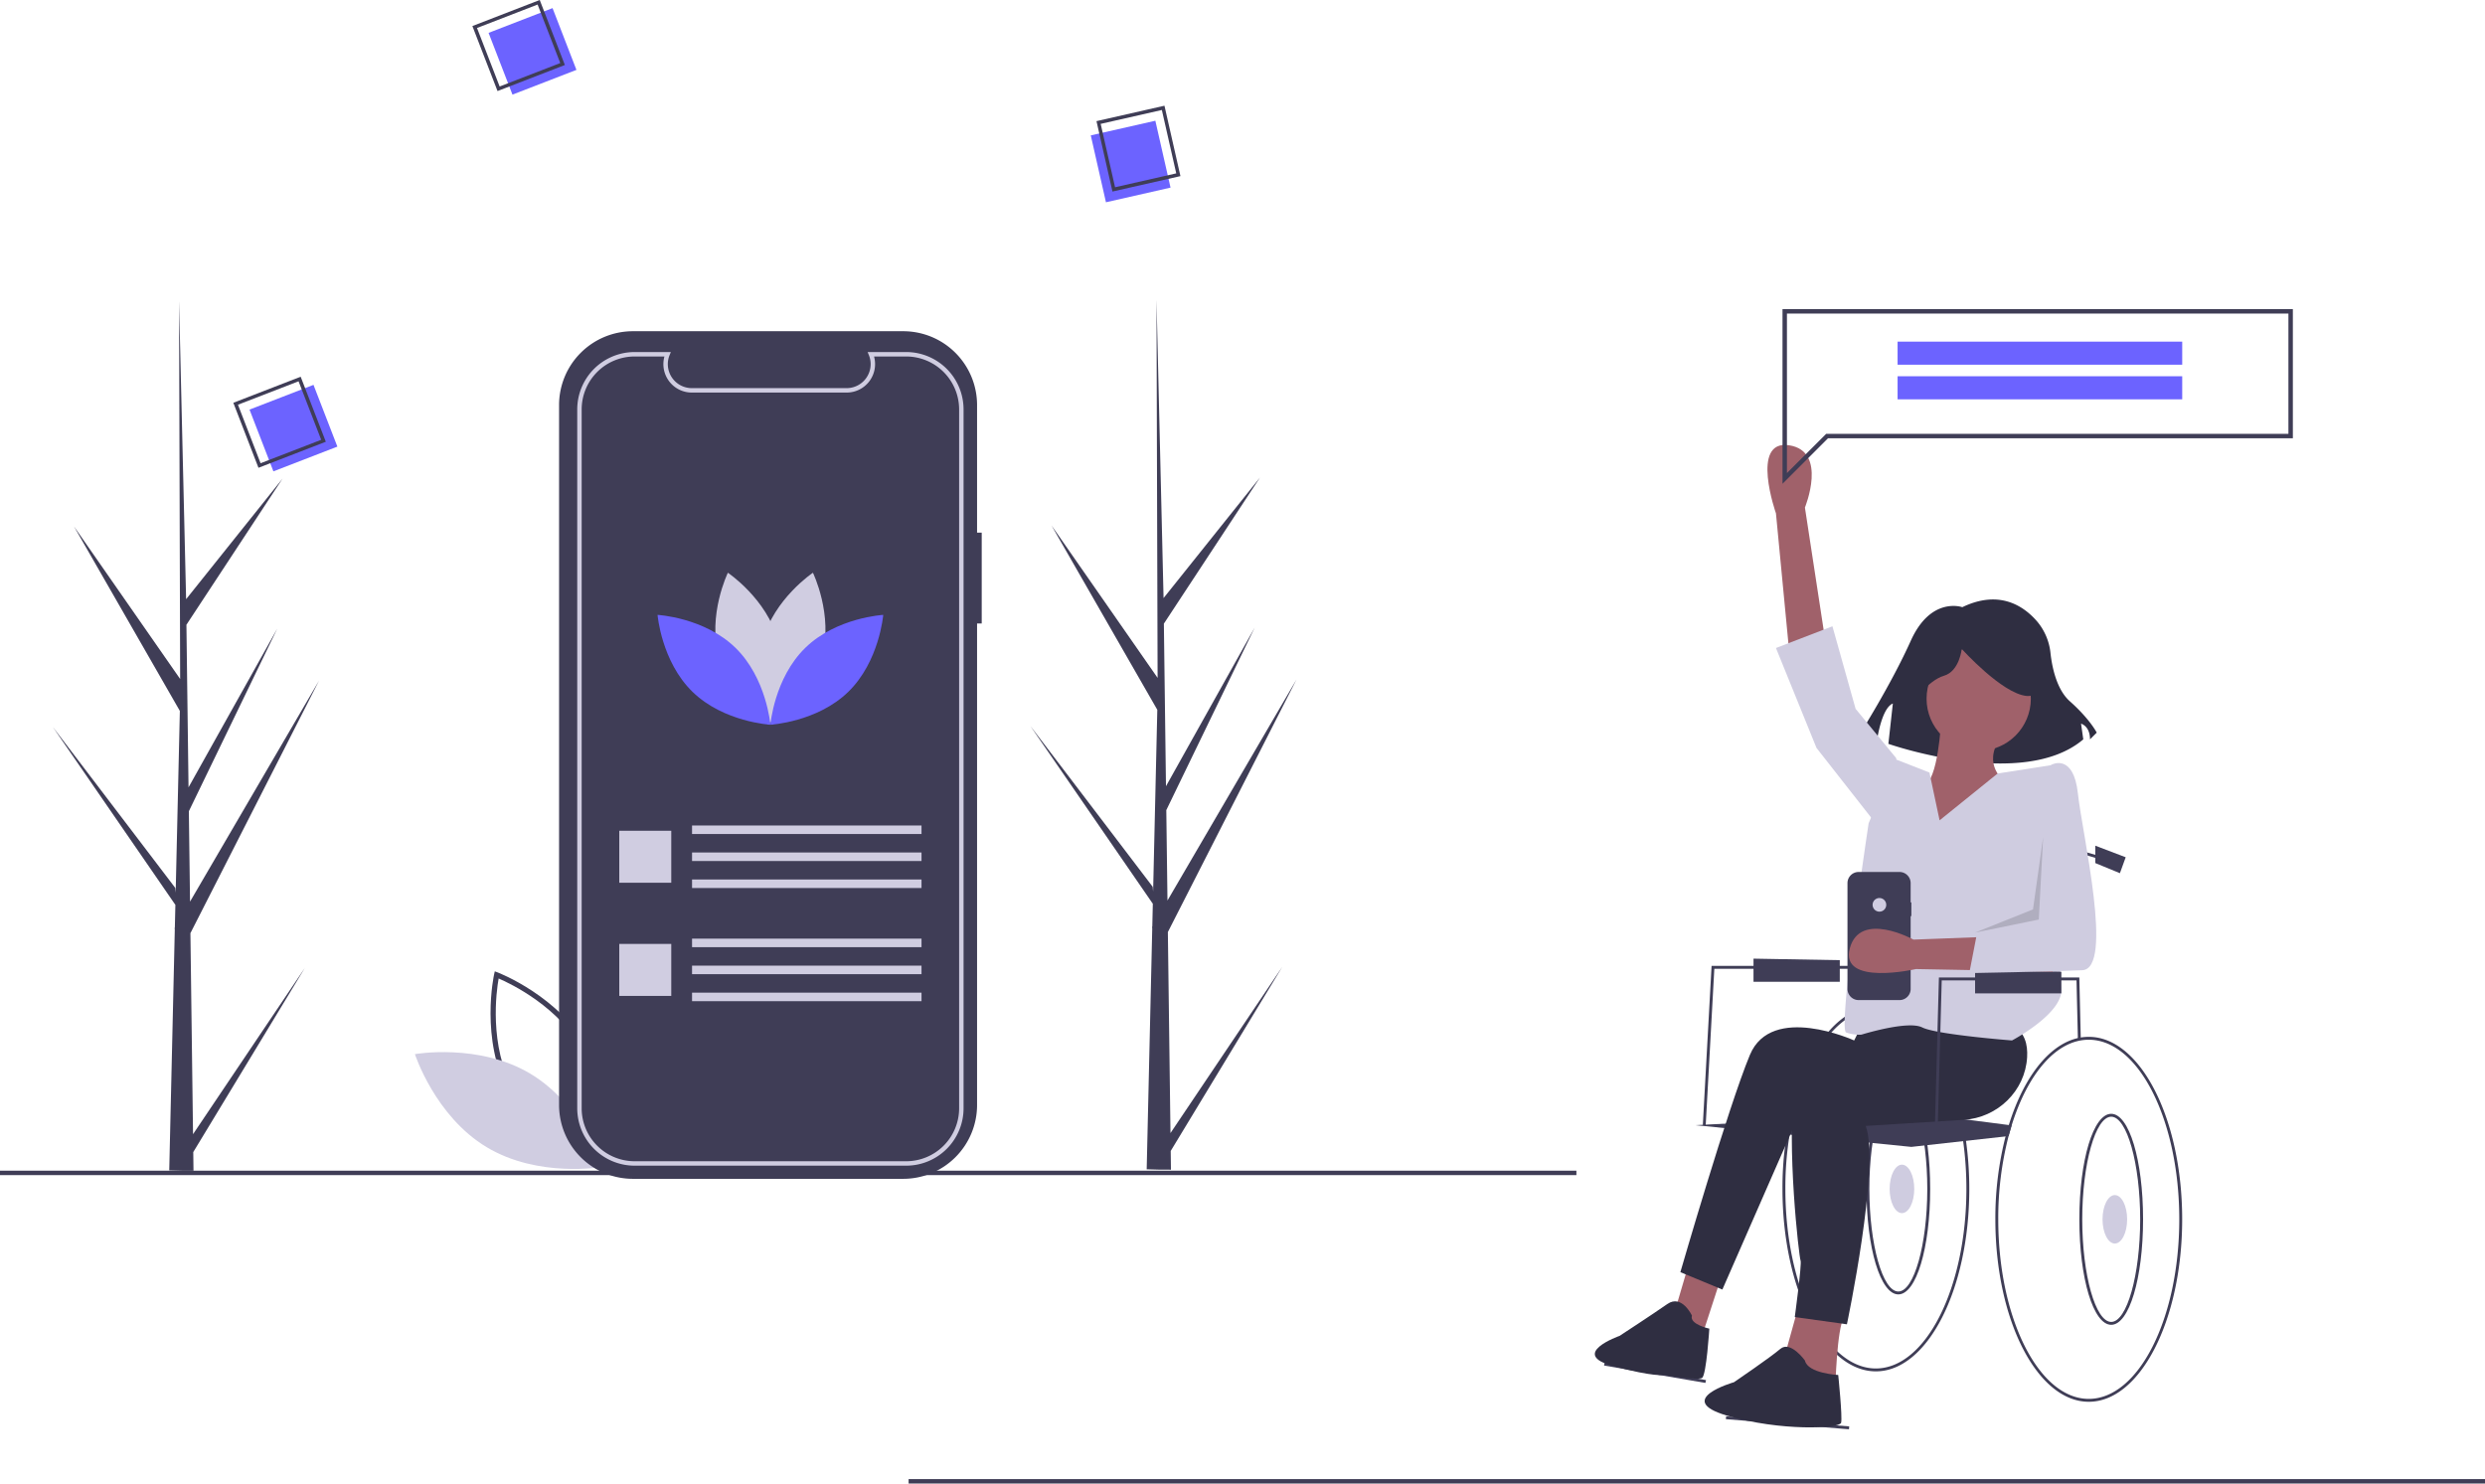<svg xmlns="http://www.w3.org/2000/svg" id="adda4e41-4675-4828-8905-d91a367a8d62" data-name="Layer 1" width="1119.901" height="668.597" viewBox="0 0 1119.901 668.597" xmlns:xlink="http://www.w3.org/1999/xlink"><title>project_feedback</title><path d="M311.535,643.41l-1.267-.475c-.278-.105-27.993-10.723-40.975-34.799-12.983-24.077-6.626-53.067-6.56-53.356l.299-1.32,1.267.475c.278.105,27.992,10.723,40.975,34.799,12.983,24.077,6.626,53.067,6.56,53.356ZM271.372,607.015c10.976,20.357,32.877,30.791,38.426,33.174,1.055-5.947,4.364-29.997-6.603-50.334-10.965-20.335-32.874-30.786-38.426-33.174C263.714,562.631,260.406,586.679,271.372,607.015Z" transform="translate(-40.05 -115.701)" fill="#3f3d56"></path><path d="M279.215,599.69c23.331,14.037,32.317,41.918,32.317,41.918s-28.842,5.123-52.173-8.914-32.317-41.918-32.317-41.918S255.884,585.653,279.215,599.69Z" transform="translate(-40.05 -115.701)" fill="#d0cde1"></path><rect y="527.597" width="710.428" height="2" fill="#3f3d56"></rect><rect x="409.472" y="666.597" width="710.428" height="2" fill="#3f3d56"></rect><path d="M567.545,626.351l50.401-74.951-50.298,83.015.105,8.434q-5.519.042-10.931-.184l2.5-108.412-.068-.836.092-.162.239-10.244-55.195-80.137,55.13,72.47.196,2.165,1.888-81.91-47.674-83.084,47.809,68.694-.499-169.696.001-.565.016.555,3.165,133.743,43.449-54.327L564.565,396.768l.948,73.266,39.982-71.505-39.835,82.277.528,40.74,58.144-99.606L566.365,535.758Z" transform="translate(-40.05 -115.701)" fill="#3f3d56"></path><path d="M127.045,626.851l50.401-74.951-50.298,83.015.105,8.434q-5.519.042-10.931-.184l2.5-108.412-.068-.836.092-.162.239-10.244L63.89,443.373l55.13,72.47.196,2.165,1.888-81.91-47.674-83.084,47.809,68.694-.499-169.696.001-.565.016.555,3.165,133.743,43.449-54.327L124.065,397.268l.948,73.266,39.982-71.505-39.835,82.277.528,40.74,58.144-99.606L125.865,536.258Z" transform="translate(-40.05 -115.701)" fill="#3f3d56"></path><path d="M482.478,355.749H480.379v-57.498a33.278,33.278,0,0,0-33.279-33.278H325.283A33.278,33.278,0,0,0,292.004,298.251V613.691a33.278,33.278,0,0,0,33.279,33.278H447.1A33.278,33.278,0,0,0,480.379,613.691V396.678h2.099Z" transform="translate(-40.05 -115.701)" fill="#3f3d56"></path><path d="M448.444,641.044H326.037a25.881,25.881,0,0,1-25.848-25.856V300.207a25.877,25.877,0,0,1,25.848-25.848h16.344l-.567,1.38a10.671,10.671,0,0,0-.799,4.076,10.819,10.819,0,0,0,10.807,10.807h69.789a10.818,10.818,0,0,0,10.806-10.807,10.697,10.697,0,0,0-.798-4.077l-.566-1.379h17.392a25.878,25.878,0,0,1,25.849,25.848V615.187A25.882,25.882,0,0,1,448.444,641.044ZM326.037,276.359a23.875,23.875,0,0,0-23.848,23.848V615.187a23.879,23.879,0,0,0,23.848,23.856H448.444a23.88,23.88,0,0,0,23.849-23.856V300.207a23.875,23.875,0,0,0-23.849-23.848h-14.5a12.814,12.814,0,0,1-12.333,16.263H351.822a12.814,12.814,0,0,1-12.334-16.263Z" transform="translate(-40.05 -115.701)" fill="#d0cde1"></path><rect x="311.88" y="372.027" width="103.416" height="3.843" fill="#d0cde1"></rect><rect x="311.88" y="384.196" width="103.416" height="3.843" fill="#d0cde1"></rect><rect x="311.88" y="396.364" width="103.416" height="3.843" fill="#d0cde1"></rect><rect x="279.086" y="374.402" width="23.43" height="23.43" fill="#d0cde1"></rect><rect x="311.88" y="423.027" width="103.416" height="3.843" fill="#d0cde1"></rect><rect x="311.88" y="435.196" width="103.416" height="3.843" fill="#d0cde1"></rect><rect x="311.88" y="447.364" width="103.416" height="3.843" fill="#d0cde1"></rect><rect x="279.086" y="425.402" width="23.43" height="23.43" fill="#d0cde1"></rect><path d="M410.52,411.698c-5.118,18.919-22.648,30.635-22.648,30.635s-9.232-18.956-4.114-37.875,22.648-30.635,22.648-30.635S415.638,392.779,410.52,411.698Z" transform="translate(-40.05 -115.701)" fill="#d0cde1"></path><path d="M363.962,411.698c5.118,18.919,22.648,30.635,22.648,30.635s9.232-18.956,4.114-37.875-22.648-30.635-22.648-30.635S358.844,392.779,363.962,411.698Z" transform="translate(-40.05 -115.701)" fill="#d0cde1"></path><path d="M371.482,407.632c14.043,13.671,15.759,34.686,15.759,34.686s-21.054-1.15-35.097-14.82-15.759-34.686-15.759-34.686S357.439,393.961,371.482,407.632Z" transform="translate(-40.05 -115.701)" fill="#6c63ff"></path><path d="M403,407.632c-14.043,13.671-15.759,34.686-15.759,34.686s21.054-1.15,35.097-14.82,15.759-34.686,15.759-34.686S417.043,393.961,403,407.632Z" transform="translate(-40.05 -115.701)" fill="#6c63ff"></path><rect x="156.839" y="293.716" width="30.913" height="29.842" transform="translate(-139.781 -32.773) rotate(-21.144)" fill="#6c63ff"></rect><path d="M186.883,314.784l-30.349,11.738-11.331-29.298L175.552,285.486Zm-29.398,9.686,27.314-10.564-10.198-26.368-27.314,10.564Z" transform="translate(-40.05 -115.701)" fill="#3f3d56"></path><rect x="264.574" y="123.932" width="30.913" height="29.842" transform="translate(-71.283 -5.342) rotate(-21.144)" fill="#6c63ff"></rect><path d="M294.618,144.999l-30.349,11.738-11.331-29.298,30.349-11.738Zm-29.398,9.686,27.314-10.564-10.198-26.368-27.314,10.564Z" transform="translate(-40.05 -115.701)" fill="#3f3d56"></path><path d="M885.441,569.275c-15.266,0-28.652,15.944-36.033,39.753-.522,1.671-1.012,3.387-1.468,5.13a148.577,148.577,0,0,0-4.595,37.351c0,45.346,18.881,82.234,42.096,82.234s42.096-36.888,42.096-82.234S908.656,569.275,885.441,569.275Zm0,163.164c-22.491,0-40.791-36.307-40.791-80.929a147.733,147.733,0,0,1,4.653-37.502q.646-2.457,1.384-4.817c7.186-23.15,20.076-38.611,34.754-38.611,22.49,0,40.791,36.307,40.791,80.929S907.932,732.438,885.441,732.438Z" transform="translate(-40.05 -115.701)" fill="#3f3d56"></path><path d="M895.558,699.055c-8.052,0-14.358-20.885-14.358-47.546s6.307-47.546,14.358-47.546,14.358,20.885,14.358,47.546S903.609,699.055,895.558,699.055Zm0-93.787c-7.075,0-13.053,21.176-13.053,46.241s5.978,46.241,13.053,46.241,13.053-21.176,13.053-46.241S902.633,605.268,895.558,605.268Z" transform="translate(-40.05 -115.701)" fill="#3f3d56"></path><ellipse cx="857.139" cy="535.808" rx="5.548" ry="10.92" fill="#cfcce0"></ellipse><polygon points="845.065 387.655 934.479 387.329 934.479 422.554 845.065 426.162 845.065 387.655" fill="#3f3d56"></polygon><polygon points="768.703 507.127 767.401 507.055 771.35 435.299 852.245 435.299 852.245 436.604 772.586 436.604 768.703 507.127" fill="#3f3d56"></polygon><polygon points="768.569 623.249 722.883 615.418 723.154 614.14 768.84 621.972 768.569 623.249" fill="#3f3d56"></polygon><rect x="844.976" y="729.081" width="1.306" height="55.663" transform="translate(-18.184 1421.864) rotate(-85.292)" fill="#3f3d56"></rect><path d="M946.628,622.897q-.734,2.359-1.384,4.817l-1.364.15L901.431,632.582l-97.246-9.79L905.347,617.571l40.001,5.162Z" transform="translate(-40.05 -115.701)" fill="#3f3d56"></path><path d="M924.391,389.344s-14.135-5.048-23.222,15.145-23.222,42.406-23.222,42.406l8.077,2.019s2.019-14.135,7.068-16.155l-2.019,18.174s60.58,21.203,87.841-2.019l-1.01-7.068s4.039,1.01,4.039,7.068l3.029-3.029s-3.029-6.058-12.116-14.135c-5.964-5.302-8.014-15.388-8.718-21.694a26.252,26.252,0,0,0-6.044-14.296C952.054,388.761,941.051,381.322,924.391,389.344Z" transform="translate(-40.05 -115.701)" fill="#2f2e41"></path><path d="M846.282,408.395l-5.874-61.35s-11.748-33.285,5.874-30.675,7.179,28.064,7.179,28.064l9.79,63.96Z" transform="translate(-40.05 -115.701)" fill="#a0616a"></path><polygon points="760.547 571.377 754.02 593.568 766.42 604.01 775.558 575.946 760.547 571.377" fill="#a0616a"></polygon><path d="M850.851,703.395l-6.527,23.496,22.843,14.358s.653-26.759,3.916-31.98Z" transform="translate(-40.05 -115.701)" fill="#a0616a"></path><path d="M878.915,578.085l-3.263,6.527s-37.201-16.969-46.991,6.527-31.327,97.898-31.327,97.898l18.927,7.832,34.591-78.971,78.971-1.958,3.263-43.728Z" transform="translate(-40.05 -115.701)" fill="#2f2e41"></path><path d="M906.326,589.18s-53.518-11.095-57.434,15.664,1.958,77.666,2.611,78.971-2.611,25.454-2.611,25.454l23.496,3.263s15.011-71.139,8.485-89.414l44.158-2.731c15.243-.943,27.696-12.984,28.573-28.231.336-5.836-1.125-11.133-6.16-14.07-15.664-9.137-44.381-9.137-44.381-9.137Z" transform="translate(-40.05 -115.701)" fill="#2f2e41"></path><path d="M802.554,708.616s-4.569-9.79-11.095-5.221-21.538,14.358-21.538,14.358-23.221,8.177-2.611,13.706c18.333,4.918,22.843,3.916,22.843,3.916s15.011,2.611,16.969,1.305,3.263-22.19,3.263-22.19S801.249,712.532,802.554,708.616Z" transform="translate(-40.05 -115.701)" fill="#2f2e41"></path><path d="M853.461,728.849s-6.527-9.137-11.095-5.221-20.885,15.011-20.885,15.011-27.411,7.832-3.263,15.011,50.907,5.874,51.56,3.263-1.305-21.538-1.305-21.538S854.767,734.722,853.461,728.849Z" transform="translate(-40.05 -115.701)" fill="#2f2e41"></path><circle cx="891.73" cy="314.884" r="23.496" fill="#a0616a"></circle><path d="M914.811,441.028s-1.305,26.759-7.832,28.717-24.801,23.496-16.316,30.022,57.434,1.958,57.434,1.958l-4.569-33.938s-10.442-7.179-1.958-19.58Z" transform="translate(-40.05 -115.701)" fill="#a0616a"></path><path d="M914.158,485.408l-4.569-21.538-15.011-5.874-12.4,28.717S868.146,579.717,872.062,581.022a17.649,17.649,0,0,0,6.853.979s20.885-6.527,27.411-3.263,40.465,5.874,40.465,5.874,23.496-12.4,22.19-23.496,0-73.097,0-73.097l-2.937-27.738-25.752,4.028Z" transform="translate(-40.05 -115.701)" fill="#cfcce0"></path><polygon points="855.181 345.559 854.529 341.643 836.254 319.453 825.812 282.251 800.358 292.041 818.633 337.074 844.739 370.36 855.181 345.559" fill="#cfcce0"></polygon><path d="M900.913,433.395s8.077-11.106,15.145-13.126,8.077-12.116,8.077-12.116,18.174,20.193,29.28,21.203,1.01-24.232,1.01-24.232L934.232,400.076l-19.184,2.019-15.145,10.097Z" transform="translate(-40.05 -115.701)" fill="#2f2e41"></path><polygon points="936.438 468.607 935.806 441.825 875.07 441.825 873.129 513.635 871.824 513.6 873.799 440.52 937.068 440.52 937.089 441.151 937.742 468.562 936.438 468.607" fill="#3f3d56"></polygon><polygon points="935.132 432.036 933.826 432.036 933.826 382.218 954.894 388.334 954.529 389.587 935.132 383.956 935.132 432.036" fill="#3f3d56"></polygon><path d="M981.382,582.98c-15.266,0-28.652,15.944-36.033,39.753-.522,1.671-1.012,3.387-1.468,5.13a148.577,148.577,0,0,0-4.595,37.351c0,45.346,18.881,82.234,42.096,82.234s42.096-36.888,42.096-82.234S1004.597,582.98,981.382,582.98Zm0,163.164c-22.491,0-40.791-36.307-40.791-80.929a147.733,147.733,0,0,1,4.653-37.502q.646-2.457,1.384-4.817c7.186-23.15,20.076-38.611,34.754-38.611,22.49,0,40.791,36.307,40.791,80.929S1003.872,746.144,981.382,746.144Z" transform="translate(-40.05 -115.701)" fill="#3f3d56"></path><path d="M991.498,712.761c-8.052,0-14.358-20.885-14.358-47.546s6.307-47.546,14.358-47.546,14.358,20.885,14.358,47.546S999.549,712.761,991.498,712.761Zm0-93.787c-7.075,0-13.053,21.176-13.053,46.241s5.978,46.241,13.053,46.241,13.053-21.176,13.053-46.241S998.573,618.974,991.498,618.974Z" transform="translate(-40.05 -115.701)" fill="#3f3d56"></path><ellipse cx="953.08" cy="549.513" rx="5.548" ry="10.92" fill="#cfcce0"></ellipse><polygon points="944.269 381.129 957.975 386.35 955.364 393.529 944.269 388.96 944.269 381.129" fill="#3f3d56"></polygon><polygon points="890.099 437.257 890.099 447.699 928.984 447.699 928.984 437.951 890.099 437.257" fill="#3f3d56"></polygon><polygon points="790.242 432.036 790.242 442.478 829.128 442.478 829.128 432.729 790.242 432.036" fill="#3f3d56"></polygon><path d="M901.431,522.399h-.317v-8.691a5.03,5.03,0,0,0-5.03-5.03H877.672a5.03,5.03,0,0,0-5.03,5.03v47.678a5.03,5.03,0,0,0,5.03,5.03h18.413a5.03,5.03,0,0,0,5.03-5.03V528.585h.317Z" transform="translate(-40.05 -115.701)" fill="#3f3d56"></path><circle cx="846.987" cy="407.788" r="3.081" fill="#d0cde1"></circle><path d="M965.116,553.587l-61.619-1.159s-34.408,7.876-29.805-9.333,28.7-3.933,28.7-3.933l64.659-2.434Z" transform="translate(-40.05 -115.701)" fill="#a0616a"></path><path d="M958.865,464.85l5.874-4.569s9.79-5.221,11.748,13.053,16.316,78.971,1.958,79.624-50.907,1.305-50.907,1.305l3.916-20.232,30.022-1.958Z" transform="translate(-40.05 -115.701)" fill="#cfcce0"></path><polygon points="920.773 377.213 918.815 414.414 890.099 420.288 916.205 409.845 920.773 377.213" opacity="0.15"></polygon><rect x="534.141" y="173.565" width="30.913" height="29.842" transform="translate(571.766 -504.895) rotate(77.218)" fill="#6c63ff"></rect><path d="M541.395,202.025,534.196,170.292l30.634-6.95,7.199,31.733Zm-5.308-30.494,6.479,28.56,27.571-6.255-6.479-28.56Z" transform="translate(-40.05 -115.701)" fill="#3f3d56"></path><path d="M843.362,333.729v-78.707h230v58.205h-209.498Zm2-76.707v71.879l17.674-17.674H1071.362V257.022Z" transform="translate(-40.05 -115.701)" fill="#3f3d56"></path><rect x="855.179" y="153.968" width="128.267" height="10.4" fill="#6c63ff"></rect><rect x="855.179" y="169.568" width="128.267" height="10.4" fill="#6c63ff"></rect></svg>